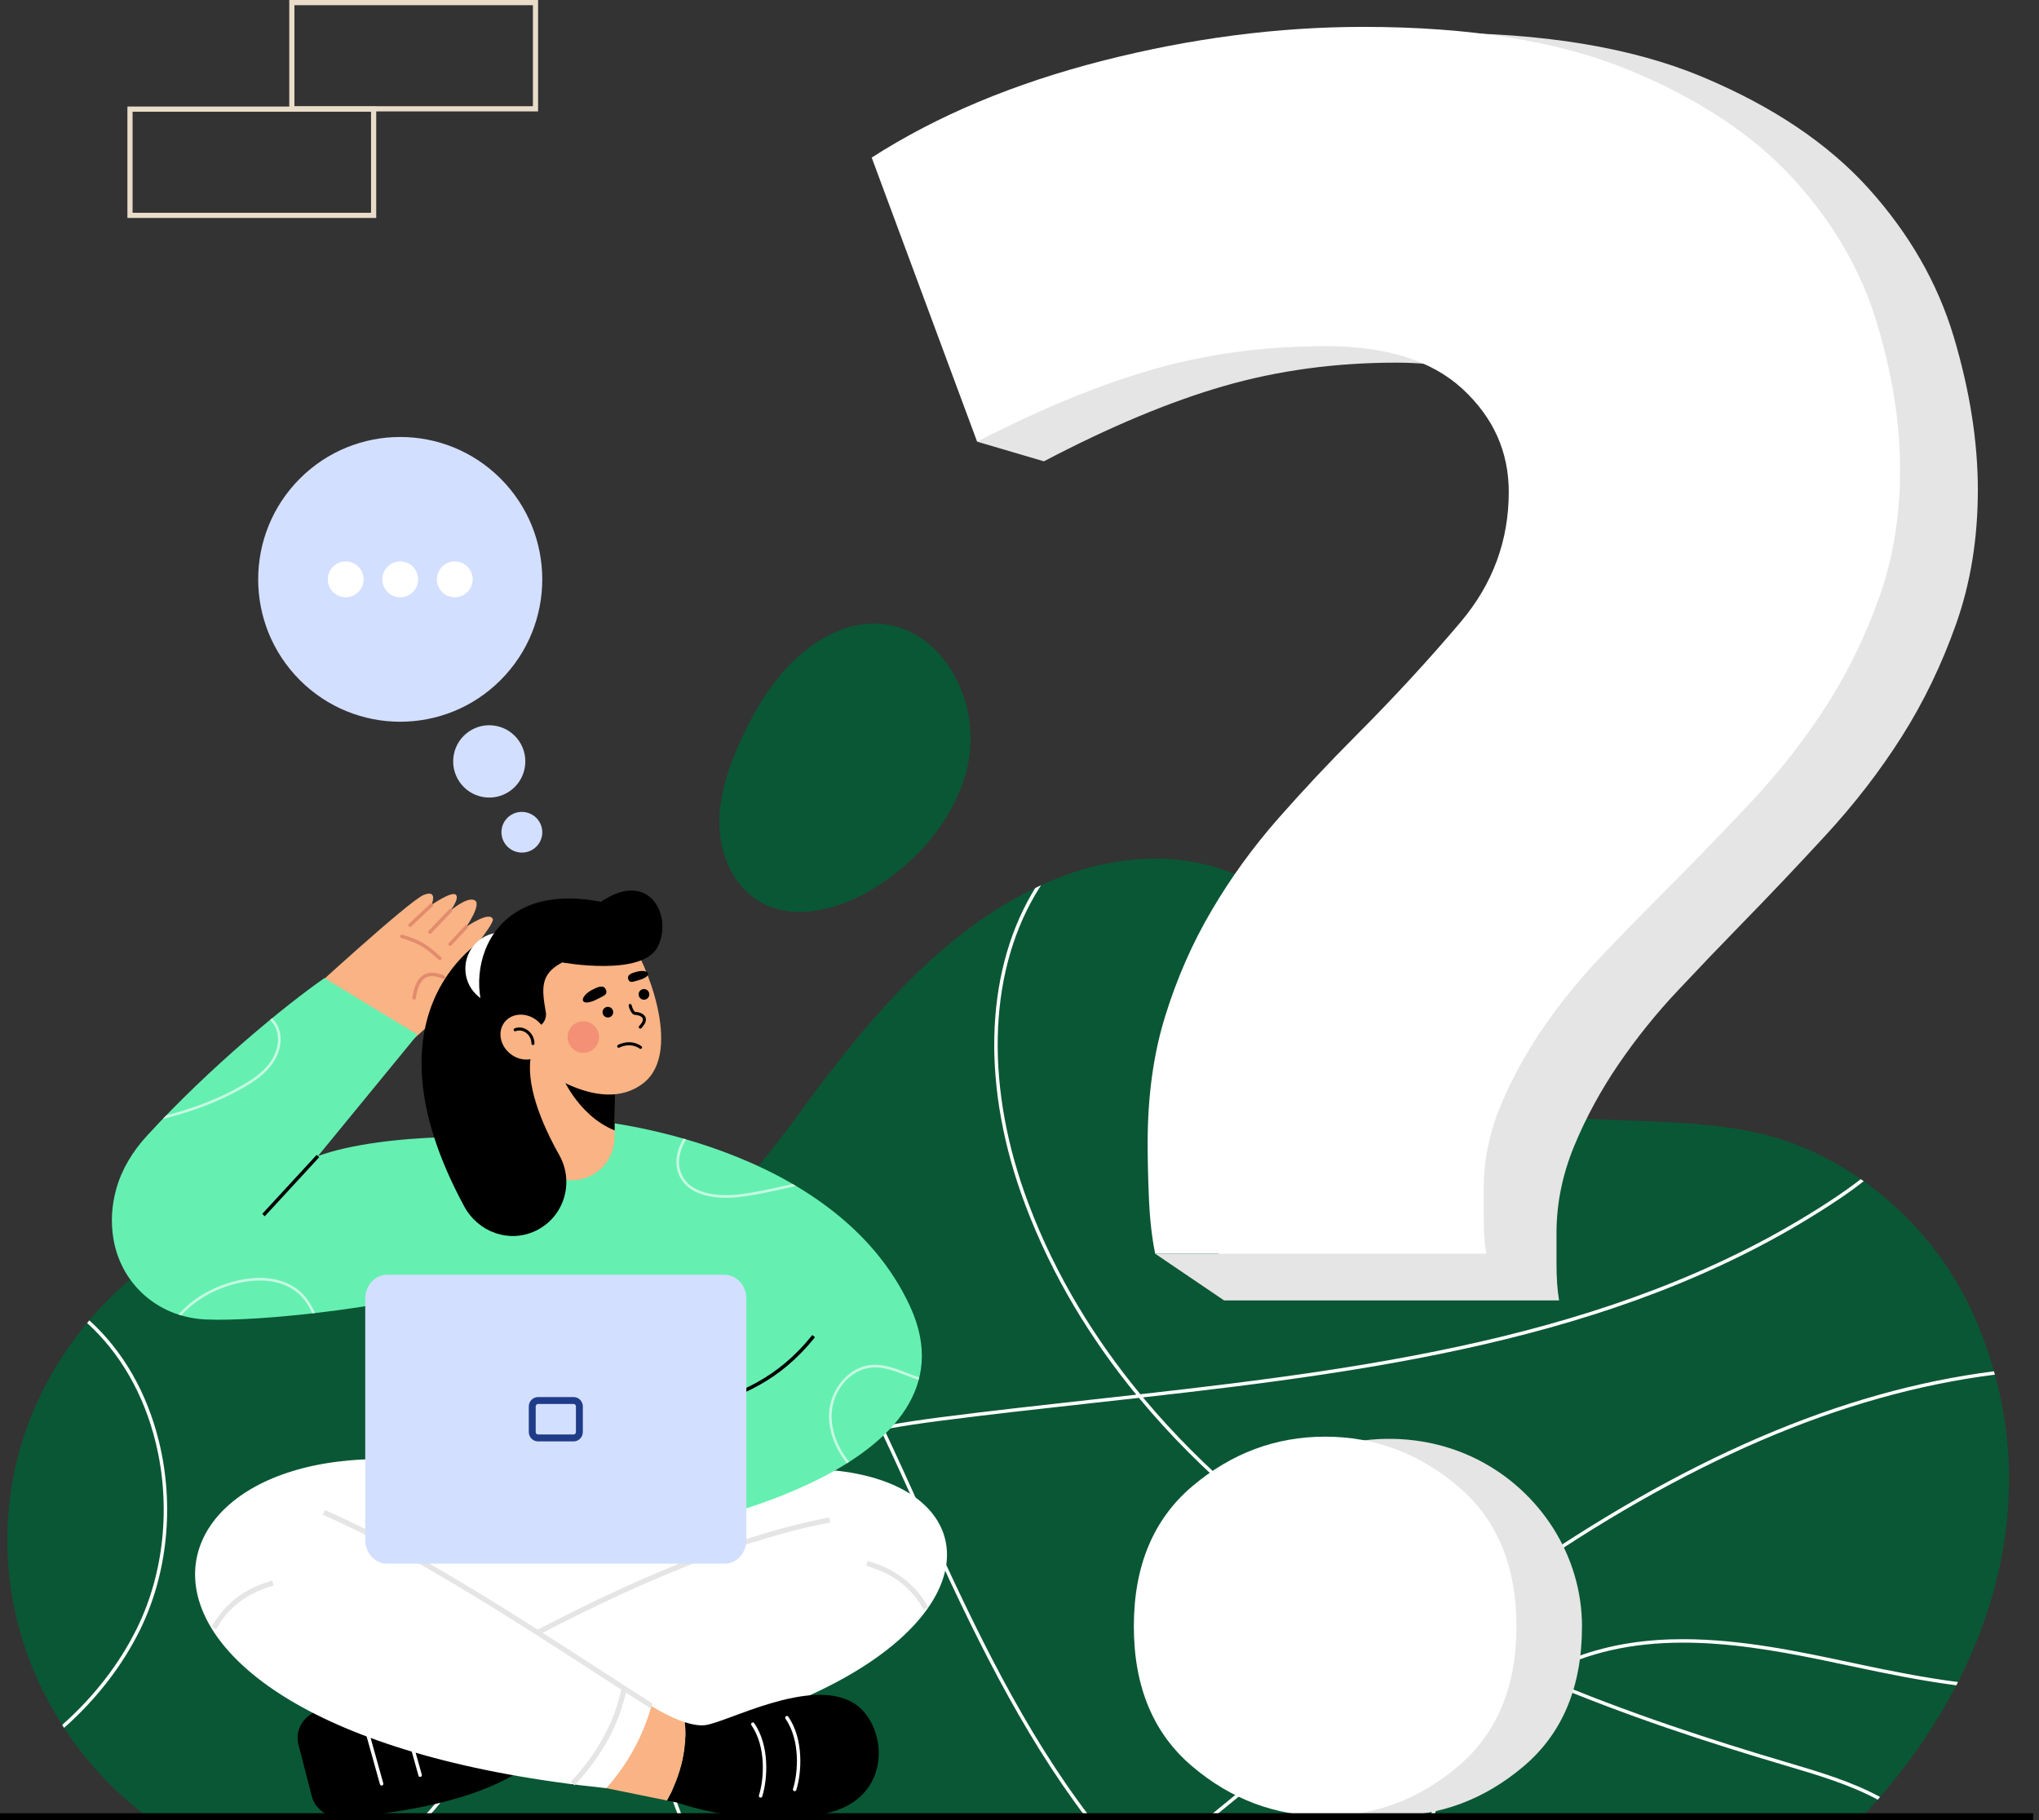 <svg width="168" height="150" viewBox="0 0 168 150" fill="none" xmlns="http://www.w3.org/2000/svg">
<rect x="0" y="0" width="168" height="150" fill="#333333" stroke="none"/>
<path d="M162.668 108.496C159.929 102.248 154.667 97.034 148.346 94.469C141.764 91.797 134.204 92.769 127.27 91.874C121.248 91.097 116.903 88.402 113.307 83.609C109.861 79.018 106.771 73.932 101.139 71.808C96.687 70.129 91.627 70.596 87.203 72.344C79.051 75.567 72.893 82.418 67.707 89.245C62.973 95.478 59.111 102.302 50.354 102.524C41.591 102.747 33.248 97.735 24.426 99.063C12.766 100.818 3.053 110.551 1.019 122.137C-0.889 132.995 3.897 143.528 12.119 149.715H153.44C163.8 138.697 169.237 123.475 162.668 108.496Z" fill="#0A5735"/>
<path d="M34.916 149.715H35.305C38.005 146.74 40.12 143.131 41.464 139.123C43.639 132.638 43.548 125.83 41.206 119.957C40.022 116.988 38.312 114.222 36.659 111.546C34.982 108.832 33.248 106.026 32.072 103.02C31.585 101.777 31.226 100.442 31.01 99.08C30.912 99.068 30.815 99.058 30.718 99.045C30.935 100.456 31.305 101.838 31.808 103.124C32.994 106.154 34.735 108.971 36.419 111.695C38.066 114.36 39.769 117.117 40.943 120.061C43.261 125.873 43.351 132.609 41.195 139.032C39.834 143.089 37.674 146.733 34.916 149.715Z" fill="white"/>
<path d="M152.757 137.359C155.669 137.982 158.475 138.539 161.188 138.89C161.235 138.8 161.28 138.71 161.326 138.62C158.59 138.271 155.757 137.709 152.816 137.08C148.337 136.124 143.49 135.088 138.682 135.088C135.705 135.088 132.744 135.485 129.895 136.543C128.816 136.945 127.775 137.453 126.785 138.059C124.212 136.961 121.626 135.76 119.065 134.443C120.924 133.039 122.803 131.665 124.701 130.336C138.794 120.47 151.801 114.876 164.366 113.289C164.341 113.196 164.315 113.104 164.289 113.012C151.69 114.612 138.656 120.22 124.54 130.102C122.601 131.459 120.683 132.865 118.786 134.298C115.905 132.806 113.059 131.166 110.303 129.357C105.306 126.074 99.363 121.389 94.173 115.163C114.288 112.901 134.766 110.051 151.49 98.844C152.125 98.419 152.829 97.917 153.557 97.348C153.477 97.291 153.395 97.234 153.314 97.177C152.616 97.72 151.942 98.198 151.333 98.607C134.614 109.81 114.097 112.639 93.957 114.901C90.289 110.453 87.012 105.229 84.735 99.181C81.187 89.759 81.374 80.514 85.249 73.814C85.417 73.523 85.594 73.236 85.777 72.954C85.616 73.028 85.455 73.105 85.295 73.183C85.195 73.344 85.097 73.507 85.003 73.672C81.086 80.446 80.891 89.78 84.469 99.281C86.734 105.296 89.982 110.5 93.619 114.939C92.453 115.07 91.287 115.199 90.125 115.327C85.932 115.791 81.594 116.271 77.383 116.815C75.847 117.013 74.284 117.244 72.727 117.535C69.393 110.479 65.731 103.597 60.996 97.693C60.928 97.761 60.86 97.827 60.792 97.894C65.485 103.752 69.125 110.584 72.44 117.59C65.656 118.887 59.068 121.325 55.551 127.001C52.266 132.302 52.27 139.628 55.56 148.778C55.674 149.095 55.791 149.406 55.91 149.716H56.215C56.084 149.377 55.955 149.034 55.829 148.681C52.569 139.617 52.557 132.373 55.793 127.15C59.27 121.542 65.821 119.136 72.567 117.855C73.745 120.351 74.882 122.869 76.011 125.37L76.134 125.643C80.059 134.329 84.119 142.711 89.433 149.717H89.787C84.424 142.699 80.342 134.266 76.392 125.525L76.269 125.253C75.149 122.773 74.021 120.277 72.855 117.802C74.38 117.519 75.914 117.292 77.421 117.098C81.629 116.555 85.965 116.075 90.158 115.611C91.382 115.476 92.61 115.34 93.838 115.202C99.078 121.525 105.097 126.275 110.151 129.595C112.876 131.385 115.69 133.009 118.538 134.489C113.703 138.155 109.002 142.011 104.41 145.777C102.82 147.081 101.213 148.398 99.592 149.716H100.042C101.571 148.472 103.088 147.229 104.59 145.998C109.213 142.206 113.949 138.321 118.817 134.634C121.365 135.948 123.936 137.146 126.495 138.244C122.995 140.475 120.142 143.932 118.417 148.128C118.201 148.653 118.013 149.185 117.839 149.717H118.138C118.303 149.221 118.479 148.726 118.68 148.236C120.409 144.029 123.286 140.576 126.813 138.379C133.966 141.426 140.994 143.687 147.035 145.478L147.262 145.546C149.807 146.3 152.41 147.074 154.713 148.315C154.778 148.241 154.843 148.168 154.907 148.094C152.566 146.821 149.925 146.037 147.343 145.272L147.115 145.205C141.137 143.432 134.188 141.198 127.113 138.197C128.035 137.647 129 137.183 129.998 136.811C137.368 134.071 145.544 135.819 152.757 137.359Z" fill="white"/>
<path d="M12.832 118.904C14.087 124.055 13.527 129.618 11.295 134.166C9.833 137.145 7.722 139.843 5.122 142.159C5.174 142.24 5.227 142.32 5.279 142.399C7.921 140.053 10.066 137.316 11.55 134.292C13.81 129.684 14.378 124.051 13.107 118.836C12.114 114.761 10.118 111.31 7.36 108.813C7.298 108.886 7.237 108.959 7.177 109.032C9.889 111.491 11.853 114.89 12.832 118.904Z" fill="white"/>
<path d="M77.15 53.651C79.626 56.187 80.736 60.461 79.371 64.399C78.049 68.214 75.151 71.373 71.67 73.405C68.869 75.039 65.216 75.941 62.462 74.229C60.403 72.95 59.336 70.441 59.276 68.014C59.217 65.587 60.031 63.222 61.037 61.013C62.456 57.901 64.365 54.882 67.209 52.989C71.128 50.38 74.77 51.213 77.15 53.651Z" fill="#0A5735"/>
<path d="M44.334 9.181H23.834V0H44.334V9.181ZM24.26 8.754H43.908V0.427H24.26V8.754Z" fill="#E9DDCA"/>
<path d="M30.998 17.962H10.498V8.78H30.998V17.962ZM10.924 17.535H30.571V9.208H10.924V17.535Z" fill="#E9DDCA"/>
<path d="M160.973 27.746C159.645 23.32 157.31 19.257 153.968 15.543C150.62 11.829 146.052 8.762 140.266 6.337C134.48 3.912 127.129 2.699 118.212 2.699C111.099 2.699 103.85 3.661 96.464 5.585C89.072 7.515 82.66 10.261 77.222 13.829L84.301 33.315L80.507 36.397L86.01 38.019C91.441 35.168 96.391 33.099 100.856 31.81C105.314 30.527 110.052 29.886 115.075 29.886C120.091 29.886 123.89 31.099 126.47 33.524C129.049 35.956 130.336 38.876 130.336 42.305C130.336 46.444 129.008 50.117 126.367 53.33C123.713 56.543 120.786 59.789 117.579 63.072C115.353 65.351 113.189 67.706 111.099 70.131C109.009 72.563 107.158 75.162 105.558 77.95C103.952 80.731 102.665 83.727 101.692 86.94C100.712 90.152 100.229 93.755 100.229 97.748C100.229 99.037 100.256 100.57 100.332 102.355C100.344 102.684 100.361 103.004 100.38 103.321H95.179L100.856 107.17H128.458C128.315 106.313 128.246 105.316 128.246 104.174C128.246 103.031 128.246 102.174 128.246 101.603C128.246 99.177 128.736 96.787 129.709 94.432C130.682 92.076 131.908 89.832 133.372 87.686C134.835 85.547 136.469 83.512 138.286 81.589C140.097 79.658 141.839 77.84 143.514 76.125C145.74 73.846 148.04 71.422 150.409 68.85C152.778 66.279 154.874 63.574 156.685 60.717C158.496 57.86 159.993 54.759 161.178 51.4C162.362 48.049 162.961 44.376 162.961 40.375C162.961 36.381 162.294 32.171 160.973 27.746Z" fill="#E5E5E5"/>
<path d="M109.231 28.526C104.267 28.526 99.585 29.146 95.179 30.387C90.766 31.635 85.876 33.638 80.507 36.397L71.822 12.987C77.197 9.534 83.534 6.876 90.84 5.008C98.139 3.147 105.303 2.216 112.332 2.216C121.144 2.216 128.41 3.39 134.128 5.736C139.846 8.083 144.36 11.05 147.67 14.645C150.973 18.239 153.28 22.171 154.591 26.454C155.896 30.737 156.556 34.81 156.556 38.675C156.556 42.546 155.964 46.101 154.794 49.344C153.623 52.595 152.143 55.596 150.354 58.361C148.565 61.126 146.492 63.743 144.152 66.232C141.811 68.721 139.537 71.067 137.337 73.273C135.682 74.932 133.96 76.692 132.171 78.561C130.374 80.422 128.76 82.391 127.313 84.462C125.867 86.54 124.656 88.711 123.694 90.99C122.732 93.269 122.248 95.583 122.248 97.929C122.248 98.482 122.248 99.312 122.248 100.418C122.248 101.525 122.315 102.489 122.456 103.319H95.179C94.896 101.936 94.729 100.385 94.66 98.659C94.587 96.932 94.559 95.448 94.559 94.2C94.559 90.336 95.037 86.85 96.005 83.739C96.967 80.63 98.239 77.73 99.826 75.039C101.407 72.342 103.236 69.826 105.302 67.472C107.367 65.125 109.506 62.845 111.706 60.639C114.874 57.463 117.767 54.32 120.391 51.211C123 48.102 124.312 44.547 124.312 40.542C124.312 37.223 123.041 34.398 120.492 32.044C117.943 29.7 114.189 28.526 109.231 28.526Z" fill="white"/>
<path d="M130.346 134.03C130.346 139.02 128.735 142.869 125.513 145.585C122.291 148.307 118.649 149.662 114.583 149.662C110.511 149.662 106.87 148.307 103.649 145.585C100.432 142.869 98.821 139.02 98.821 134.03C98.821 129.046 100.432 125.197 103.649 122.475C108.608 118.279 115.946 117.344 121.752 120.289C126.905 122.902 130.346 128.21 130.346 134.03Z" fill="#E5E5E5"/>
<path d="M124.946 134.03C124.946 139.02 123.336 142.869 120.113 145.585C116.892 148.307 113.249 149.662 109.183 149.662C105.112 149.662 101.471 148.307 98.249 145.585C95.032 142.869 93.421 139.02 93.421 134.03C93.421 129.046 95.032 125.197 98.249 122.475C101.471 119.759 105.113 118.398 109.183 118.398C113.249 118.398 116.89 119.759 120.113 122.475C123.336 125.197 124.946 129.046 124.946 134.03Z" fill="white"/>
<path d="M43.233 63.298C43.535 61.68 42.472 60.123 40.859 59.82C39.245 59.517 37.692 60.582 37.389 62.2C37.087 63.818 38.15 65.375 39.764 65.678C41.377 65.981 42.931 64.916 43.233 63.298Z" fill="#D3DFFF"/>
<path d="M44.654 68.898C44.824 67.988 44.221 67.111 43.307 66.939C42.393 66.767 41.514 67.366 41.344 68.276C41.174 69.186 41.777 70.063 42.691 70.235C43.605 70.406 44.484 69.808 44.654 68.898Z" fill="#D3DFFF"/>
<path d="M41.251 56.043C45.822 51.461 45.822 44.031 41.251 39.449C36.681 34.867 29.27 34.867 24.7 39.449C20.129 44.031 20.129 51.461 24.7 56.043C29.27 60.626 36.681 60.626 41.251 56.043Z" fill="#D3DFFF"/>
<path d="M28.482 49.224C29.297 49.224 29.957 48.563 29.957 47.746C29.957 46.93 29.297 46.268 28.482 46.268C27.668 46.268 27.008 46.93 27.008 47.746C27.008 48.563 27.668 49.224 28.482 49.224Z" fill="white"/>
<path d="M32.976 49.224C33.79 49.224 34.45 48.563 34.45 47.746C34.45 46.93 33.79 46.268 32.976 46.268C32.161 46.268 31.501 46.93 31.501 47.746C31.501 48.563 32.161 49.224 32.976 49.224Z" fill="white"/>
<path d="M37.47 49.224C38.285 49.224 38.945 48.563 38.945 47.746C38.945 46.93 38.285 46.268 37.47 46.268C36.656 46.268 35.996 46.93 35.996 47.746C35.996 48.563 36.656 49.224 37.47 49.224Z" fill="white"/>
<path d="M24.591 143.787L25.685 148.014C25.97 149.117 27.033 149.862 28.209 149.781C31.795 149.537 39.245 148.656 43.521 145.496L42.306 139.404C36.427 139.072 30.93 139.4 26.168 141.006C24.975 141.409 24.287 142.607 24.591 143.787Z" fill="black"/>
<path d="M31.443 147.152C31.381 147.152 31.324 147.111 31.307 147.048L29.838 141.777C29.817 141.701 29.861 141.623 29.937 141.602C30.013 141.581 30.092 141.625 30.112 141.701L31.581 146.972C31.603 147.048 31.558 147.126 31.482 147.147C31.47 147.15 31.456 147.152 31.443 147.152Z" fill="white"/>
<path d="M34.617 146.439C34.554 146.439 34.497 146.398 34.48 146.336L33.012 141.065C32.99 140.988 33.034 140.911 33.111 140.889C33.187 140.868 33.265 140.912 33.286 140.988L34.754 146.259C34.776 146.336 34.732 146.413 34.655 146.435C34.642 146.437 34.629 146.439 34.617 146.439Z" fill="white"/>
<path d="M38.303 120.94L24.639 125.005L34.787 138.945L49.355 140.107L69.449 131.588L61.812 120.068L38.303 120.94Z" fill="white"/>
<path d="M55.148 122.876C85.155 113.971 89.977 140.559 43.158 145.399C41.505 143.533 39.572 140.297 38.805 137.59L63.529 126.135L55.148 122.876Z" fill="white"/>
<path d="M56.423 141.931C55.019 141.481 53.674 140.591 53.674 140.591L48.852 142.108L49.957 147.367L54.967 148.387C56.493 145.588 56.582 143.291 56.423 141.931Z" fill="#F9B384"/>
<path d="M38.912 137.775L38.698 137.406C43.857 134.401 57.068 127.181 68.325 125.051L68.404 125.471C57.212 127.588 44.051 134.78 38.912 137.775Z" fill="#E5E5E5"/>
<path d="M38.302 120.94C10.372 115.615 3.137 142.528 49.957 147.368C51.611 145.502 52.907 143.298 53.674 140.591C46.482 135.767 38.441 131.181 29.629 126.813L38.302 120.94Z" fill="white"/>
<path d="M53.559 140.771C52.231 139.923 50.846 139.027 49.381 138.078C42.023 133.315 33.684 127.917 26.598 124.838L26.768 124.446C33.885 127.538 42.24 132.947 49.612 137.719C51.077 138.667 52.46 139.563 53.788 140.411L53.559 140.771Z" fill="#E5E5E5"/>
<path d="M17.81 134.283L17.438 134.077C18.486 132.173 20.166 130.89 22.429 130.262L22.543 130.674C20.362 131.279 18.815 132.459 17.81 134.283Z" fill="#E5E5E5"/>
<path d="M76.106 132.662C75.101 130.839 73.553 129.658 71.374 129.053L71.487 128.642C73.75 129.27 75.43 130.554 76.479 132.456L76.106 132.662Z" fill="#E5E5E5"/>
<path d="M47.342 147.13L47.03 146.839C49.265 144.44 50.637 141.907 51.226 139.096L51.643 139.183C51.037 142.074 49.631 144.673 47.342 147.13Z" fill="#E5E5E5"/>
<path d="M70.353 140.365C66.774 138.149 59.837 141.979 58.095 142.173C57.587 142.23 57.001 142.118 56.423 141.932C56.582 143.292 56.494 145.59 54.967 148.389L55.819 148.562C55.819 148.562 61.701 150.724 67.942 149.466C73.702 148.303 73.166 142.107 70.353 140.365Z" fill="black"/>
<path d="M65.475 147.615C65.461 147.615 65.446 147.612 65.432 147.608C65.356 147.584 65.316 147.504 65.338 147.429C65.763 146.079 65.949 143.424 64.718 141.64C64.673 141.575 64.689 141.487 64.754 141.442C64.819 141.398 64.907 141.414 64.952 141.479C66.241 143.347 66.052 146.111 65.61 147.514C65.591 147.576 65.535 147.615 65.475 147.615Z" fill="white"/>
<path d="M62.668 148.149C62.655 148.149 62.64 148.147 62.625 148.142C62.55 148.118 62.509 148.039 62.532 147.963C62.957 146.614 63.142 143.959 61.911 142.175C61.867 142.11 61.883 142.021 61.947 141.977C62.012 141.932 62.101 141.948 62.145 142.013C63.434 143.881 63.246 146.646 62.803 148.049C62.784 148.11 62.728 148.149 62.668 148.149Z" fill="white"/>
<path d="M33.361 86.242C33.361 86.242 40.395 80.245 40.135 79.105C39.948 78.29 37.956 79.485 37.956 79.485C37.956 79.485 40.75 76.16 40.608 75.757C40.354 75.035 38.421 76.38 38.421 76.38C38.421 76.38 39.727 74.495 39.103 74.188C38.479 73.88 37.117 75.042 37.117 75.042C37.117 75.042 37.913 73.996 37.539 73.722C37.165 73.447 35.553 74.576 35.553 74.576C35.553 74.576 36.131 73.257 34.903 73.757C33.674 74.257 25.055 82.187 25.055 82.187L33.361 86.242Z" fill="#F9B384"/>
<path d="M36.239 79.128C36.205 79.128 36.171 79.116 36.144 79.091C34.936 77.984 34.403 77.716 33.072 77.305C32.997 77.282 32.955 77.202 32.978 77.127C33.001 77.052 33.08 77.01 33.155 77.032C34.535 77.458 35.087 77.736 36.336 78.88C36.394 78.933 36.398 79.023 36.345 79.082C36.316 79.114 36.278 79.128 36.239 79.128Z" fill="#E28B6D"/>
<path d="M34.12 82.382C34.113 82.382 34.107 82.382 34.101 82.381C34.024 82.369 33.969 82.297 33.979 82.22C34.118 81.228 34.429 80.608 34.931 80.326C35.36 80.084 35.919 80.108 36.592 80.4C36.663 80.431 36.697 80.515 36.665 80.587C36.635 80.659 36.551 80.693 36.479 80.661C35.892 80.407 35.418 80.377 35.071 80.574C34.657 80.808 34.384 81.374 34.261 82.26C34.251 82.329 34.19 82.382 34.12 82.382Z" fill="#E28B6D"/>
<path d="M33.788 76.386C33.751 76.386 33.714 76.371 33.685 76.342C33.632 76.285 33.634 76.195 33.691 76.14L35.456 74.473C35.513 74.418 35.603 74.421 35.657 74.478C35.711 74.535 35.708 74.625 35.652 74.68L33.886 76.347C33.858 76.374 33.824 76.386 33.788 76.386Z" fill="#E28B6D"/>
<path d="M35.422 76.956C35.387 76.956 35.351 76.943 35.323 76.916C35.266 76.862 35.265 76.772 35.318 76.715L37.014 74.944C37.069 74.887 37.159 74.884 37.216 74.939C37.272 74.994 37.274 75.084 37.22 75.141L35.524 76.912C35.497 76.942 35.459 76.956 35.422 76.956Z" fill="#E28B6D"/>
<path d="M37.092 77.953C37.056 77.953 37.022 77.941 36.995 77.914C36.938 77.861 36.935 77.771 36.988 77.713L38.318 76.282C38.372 76.225 38.462 76.222 38.52 76.275C38.576 76.329 38.58 76.419 38.526 76.477L37.196 77.907C37.168 77.938 37.13 77.953 37.092 77.953Z" fill="#E28B6D"/>
<path d="M59.934 126.352L34.215 127.349L31.373 103.844C31.373 103.844 39.983 95.656 43.295 92.641L48.888 92.353C66.238 100.261 63.397 110.136 59.934 126.352Z" fill="#65F0B1"/>
<path d="M48.888 92.353C48.888 92.353 68.738 94.055 74.995 107.69C81.119 121.032 55.955 125.782 55.955 125.782L48.888 92.353Z" fill="#65F0B1"/>
<path d="M26.197 95.275L34.4 85.268L26.729 80.608C23.529 82.838 17.342 87.89 12.098 93.612C10.941 94.874 10.036 96.349 9.582 97.973C9.193 99.359 9.122 100.728 9.341 102.068C9.91 105.562 12.651 108.257 16.31 108.687C19.435 109.054 31.372 108.117 41.034 105.268L43.876 94.271C42.416 93.441 31.563 93.297 26.197 95.275Z" fill="#65F0B1"/>
<g opacity="0.8">
<path opacity="0.8" d="M65.452 97.764C65.496 97.754 65.538 97.745 65.581 97.734C65.491 97.681 65.401 97.63 65.311 97.577C63.856 97.913 62.356 98.256 60.876 98.435C59.987 98.542 57.016 98.74 56.148 96.755C55.716 95.769 56.044 94.67 56.531 93.899C56.46 93.879 56.389 93.858 56.319 93.838C55.819 94.654 55.497 95.799 55.953 96.841C56.879 98.961 59.975 98.76 60.902 98.647C62.424 98.463 63.964 98.108 65.452 97.764Z" fill="white"/>
<path opacity="0.8" d="M74.716 113.142C73.769 112.775 72.789 112.394 71.759 112.492C69.953 112.663 68.406 114.455 68.312 116.484C68.249 117.869 68.776 119.32 69.781 120.595C69.841 120.558 69.901 120.519 69.962 120.48C68.978 119.24 68.462 117.833 68.525 116.494C68.613 114.565 70.073 112.865 71.778 112.704C72.757 112.613 73.672 112.965 74.639 113.34C74.985 113.473 75.336 113.609 75.693 113.723C75.711 113.655 75.729 113.585 75.745 113.516C75.397 113.405 75.054 113.273 74.716 113.142Z" fill="white"/>
<path opacity="0.8" d="M24.615 106.346C23.376 105.318 21.451 105.043 19.333 105.593C17.446 106.082 15.827 107.052 14.715 108.334C14.788 108.358 14.86 108.384 14.934 108.405C16.016 107.188 17.574 106.269 19.386 105.799C21.436 105.267 23.293 105.527 24.479 106.51C25.043 106.977 25.442 107.585 25.731 108.239C25.804 108.231 25.878 108.222 25.952 108.214C25.648 107.51 25.226 106.852 24.615 106.346Z" fill="white"/>
<path opacity="0.8" d="M13.412 92.213C15.734 91.634 17.999 90.822 20.09 89.615C20.88 89.159 21.771 88.578 22.398 87.724C23.066 86.816 23.288 85.734 22.992 84.832C22.876 84.477 22.67 84.166 22.413 83.918C22.359 83.962 22.304 84.007 22.25 84.052C22.489 84.281 22.682 84.569 22.79 84.899C23.064 85.736 22.854 86.745 22.228 87.597C21.624 88.419 20.755 88.986 19.984 89.43C18.013 90.569 15.88 91.356 13.69 91.925C13.597 92.02 13.505 92.117 13.412 92.213Z" fill="white"/>
</g>
<path d="M50.704 87.128L50.701 87.493L50.643 93.16L50.636 93.774C50.624 94.735 50.232 95.606 49.598 96.238C48.967 96.866 48.099 97.261 47.137 97.267C45.199 97.279 43.613 95.718 43.595 93.771L43.527 86.767L50.704 87.128Z" fill="#F9B384"/>
<path d="M50.7 87.493L50.642 93.161C47.501 91.879 46.207 88.469 46.207 88.469L50.7 87.493Z" fill="black"/>
<path d="M51.943 77.603C53.068 78.958 56.357 86.633 53.024 89.252C49.274 92.2 43.566 87.356 43.566 87.356L42.8 78.415L47.754 77.106L51.943 77.603Z" fill="#F9B384"/>
<path d="M40.277 77.11C40.277 77.11 29.288 82.856 38.248 99.419C39.398 101.547 41.948 102.475 44.128 101.438C46.467 100.324 47.353 97.459 46.082 95.197C44.617 92.587 43.202 89.225 43.806 86.725L40.277 77.11Z" fill="black"/>
<path d="M43.415 81.937C44.576 80.773 44.576 78.886 43.415 77.722C42.255 76.558 40.372 76.558 39.212 77.722C38.051 78.886 38.051 80.773 39.212 81.937C40.372 83.101 42.255 83.101 43.415 81.937Z" fill="white"/>
<path d="M44.971 83.411C44.65 81.552 44.454 80.276 46.328 79.318C46.328 79.318 52.934 80.523 54.195 78.023C55.455 75.525 53.534 71.582 49.511 74.321C39.212 72.303 37.831 81.967 40.954 85.187L44.036 84.713C44.656 84.619 45.078 84.031 44.971 83.411Z" fill="black"/>
<path d="M50.086 83.856C50.328 83.856 50.524 83.659 50.524 83.416C50.524 83.173 50.328 82.976 50.086 82.976C49.843 82.976 49.647 83.173 49.647 83.416C49.647 83.659 49.843 83.856 50.086 83.856Z" fill="black"/>
<path d="M53.058 82.388C53.3 82.388 53.497 82.191 53.497 81.948C53.497 81.705 53.3 81.508 53.058 81.508C52.816 81.508 52.619 81.705 52.619 81.948C52.619 82.191 52.816 82.388 53.058 82.388Z" fill="black"/>
<path d="M52.754 84.771C52.723 84.771 52.692 84.76 52.668 84.737C52.618 84.689 52.616 84.611 52.664 84.561C52.84 84.375 53.033 84.114 52.951 83.923C52.867 83.726 52.511 83.642 52.348 83.642C51.998 83.642 51.829 83.017 51.799 82.892C51.783 82.825 51.824 82.758 51.891 82.742C51.958 82.725 52.025 82.767 52.041 82.834C52.104 83.098 52.25 83.394 52.348 83.394C52.516 83.394 53.029 83.473 53.18 83.826C53.288 84.078 53.175 84.384 52.843 84.734C52.819 84.758 52.786 84.771 52.754 84.771Z" fill="black"/>
<path d="M52.776 86.441C52.752 86.441 52.728 86.434 52.707 86.419C51.88 85.86 51.045 86.329 51.037 86.334C50.978 86.368 50.902 86.347 50.867 86.288C50.833 86.229 50.854 86.153 50.913 86.118C50.953 86.096 51.892 85.568 52.846 86.213C52.903 86.252 52.918 86.329 52.88 86.386C52.856 86.423 52.816 86.441 52.776 86.441Z" fill="black"/>
<path d="M49.893 81.51C50.143 81.981 49.708 82.076 49.198 82.347C48.687 82.618 48.166 82.719 48.046 82.493C47.927 82.269 48.244 81.866 48.754 81.594C49.265 81.322 49.7 81.144 49.893 81.51Z" fill="black"/>
<path d="M51.753 80.658C51.863 81.079 52.176 80.895 52.63 80.775C53.085 80.656 53.453 80.427 53.401 80.226C53.349 80.026 52.937 79.96 52.481 80.079C52.027 80.198 51.668 80.332 51.753 80.658Z" fill="black"/>
<path opacity="0.4" d="M48.939 86.424C49.465 85.938 49.498 85.117 49.013 84.59C48.529 84.063 47.709 84.029 47.184 84.515C46.658 85.001 46.625 85.823 47.11 86.35C47.595 86.877 48.414 86.91 48.939 86.424Z" fill="#EB5D60"/>
<path d="M44.719 86.691C45.311 85.922 45.084 84.752 44.213 84.078C43.342 83.404 42.156 83.481 41.564 84.25C40.972 85.019 41.199 86.189 42.07 86.863C42.941 87.537 44.127 87.46 44.719 86.691Z" fill="#F9B384"/>
<path d="M43.912 86.126C43.843 86.126 43.788 86.07 43.788 86.002C43.788 85.634 43.609 85.294 43.309 85.091C43.053 84.918 42.748 84.878 42.492 84.982C42.428 85.007 42.355 84.978 42.329 84.914C42.303 84.85 42.334 84.777 42.398 84.751C42.73 84.615 43.122 84.664 43.447 84.884C43.815 85.132 44.036 85.55 44.036 86.001C44.037 86.07 43.981 86.126 43.912 86.126Z" fill="black"/>
<path d="M26.091 95.176L21.605 100.042L21.814 100.235L26.3 95.37L26.091 95.176Z" fill="black"/>
<path d="M57.701 116.089L57.618 115.817C60.884 114.819 64.054 113.625 66.927 110.023L67.148 110.201C64.226 113.867 61.012 115.078 57.701 116.089Z" fill="black"/>
<path d="M59.687 105.056H31.903C30.904 105.056 30.093 105.935 30.093 107.019V126.907C30.093 127.991 30.904 128.869 31.903 128.869H59.687C60.686 128.869 61.496 127.991 61.496 126.907V107.019C61.496 105.935 60.686 105.056 59.687 105.056Z" fill="#D3DFFF"/>
<path d="M47.262 115.705C47.368 115.705 47.453 115.797 47.453 115.913V118.012C47.453 118.126 47.368 118.219 47.262 118.219H44.328C44.223 118.219 44.138 118.127 44.138 118.012V115.913C44.138 115.799 44.223 115.705 44.328 115.705H47.262ZM47.262 115.135H44.328C43.91 115.135 43.569 115.484 43.569 115.913V118.012C43.569 118.44 43.91 118.789 44.328 118.789H47.262C47.681 118.789 48.022 118.44 48.022 118.012V115.913C48.022 115.484 47.681 115.135 47.262 115.135Z" fill="#1F3C88"/>
<path d="M167.518 149.43H0V150H167.518V149.43Z" fill="black"/>
</svg>
